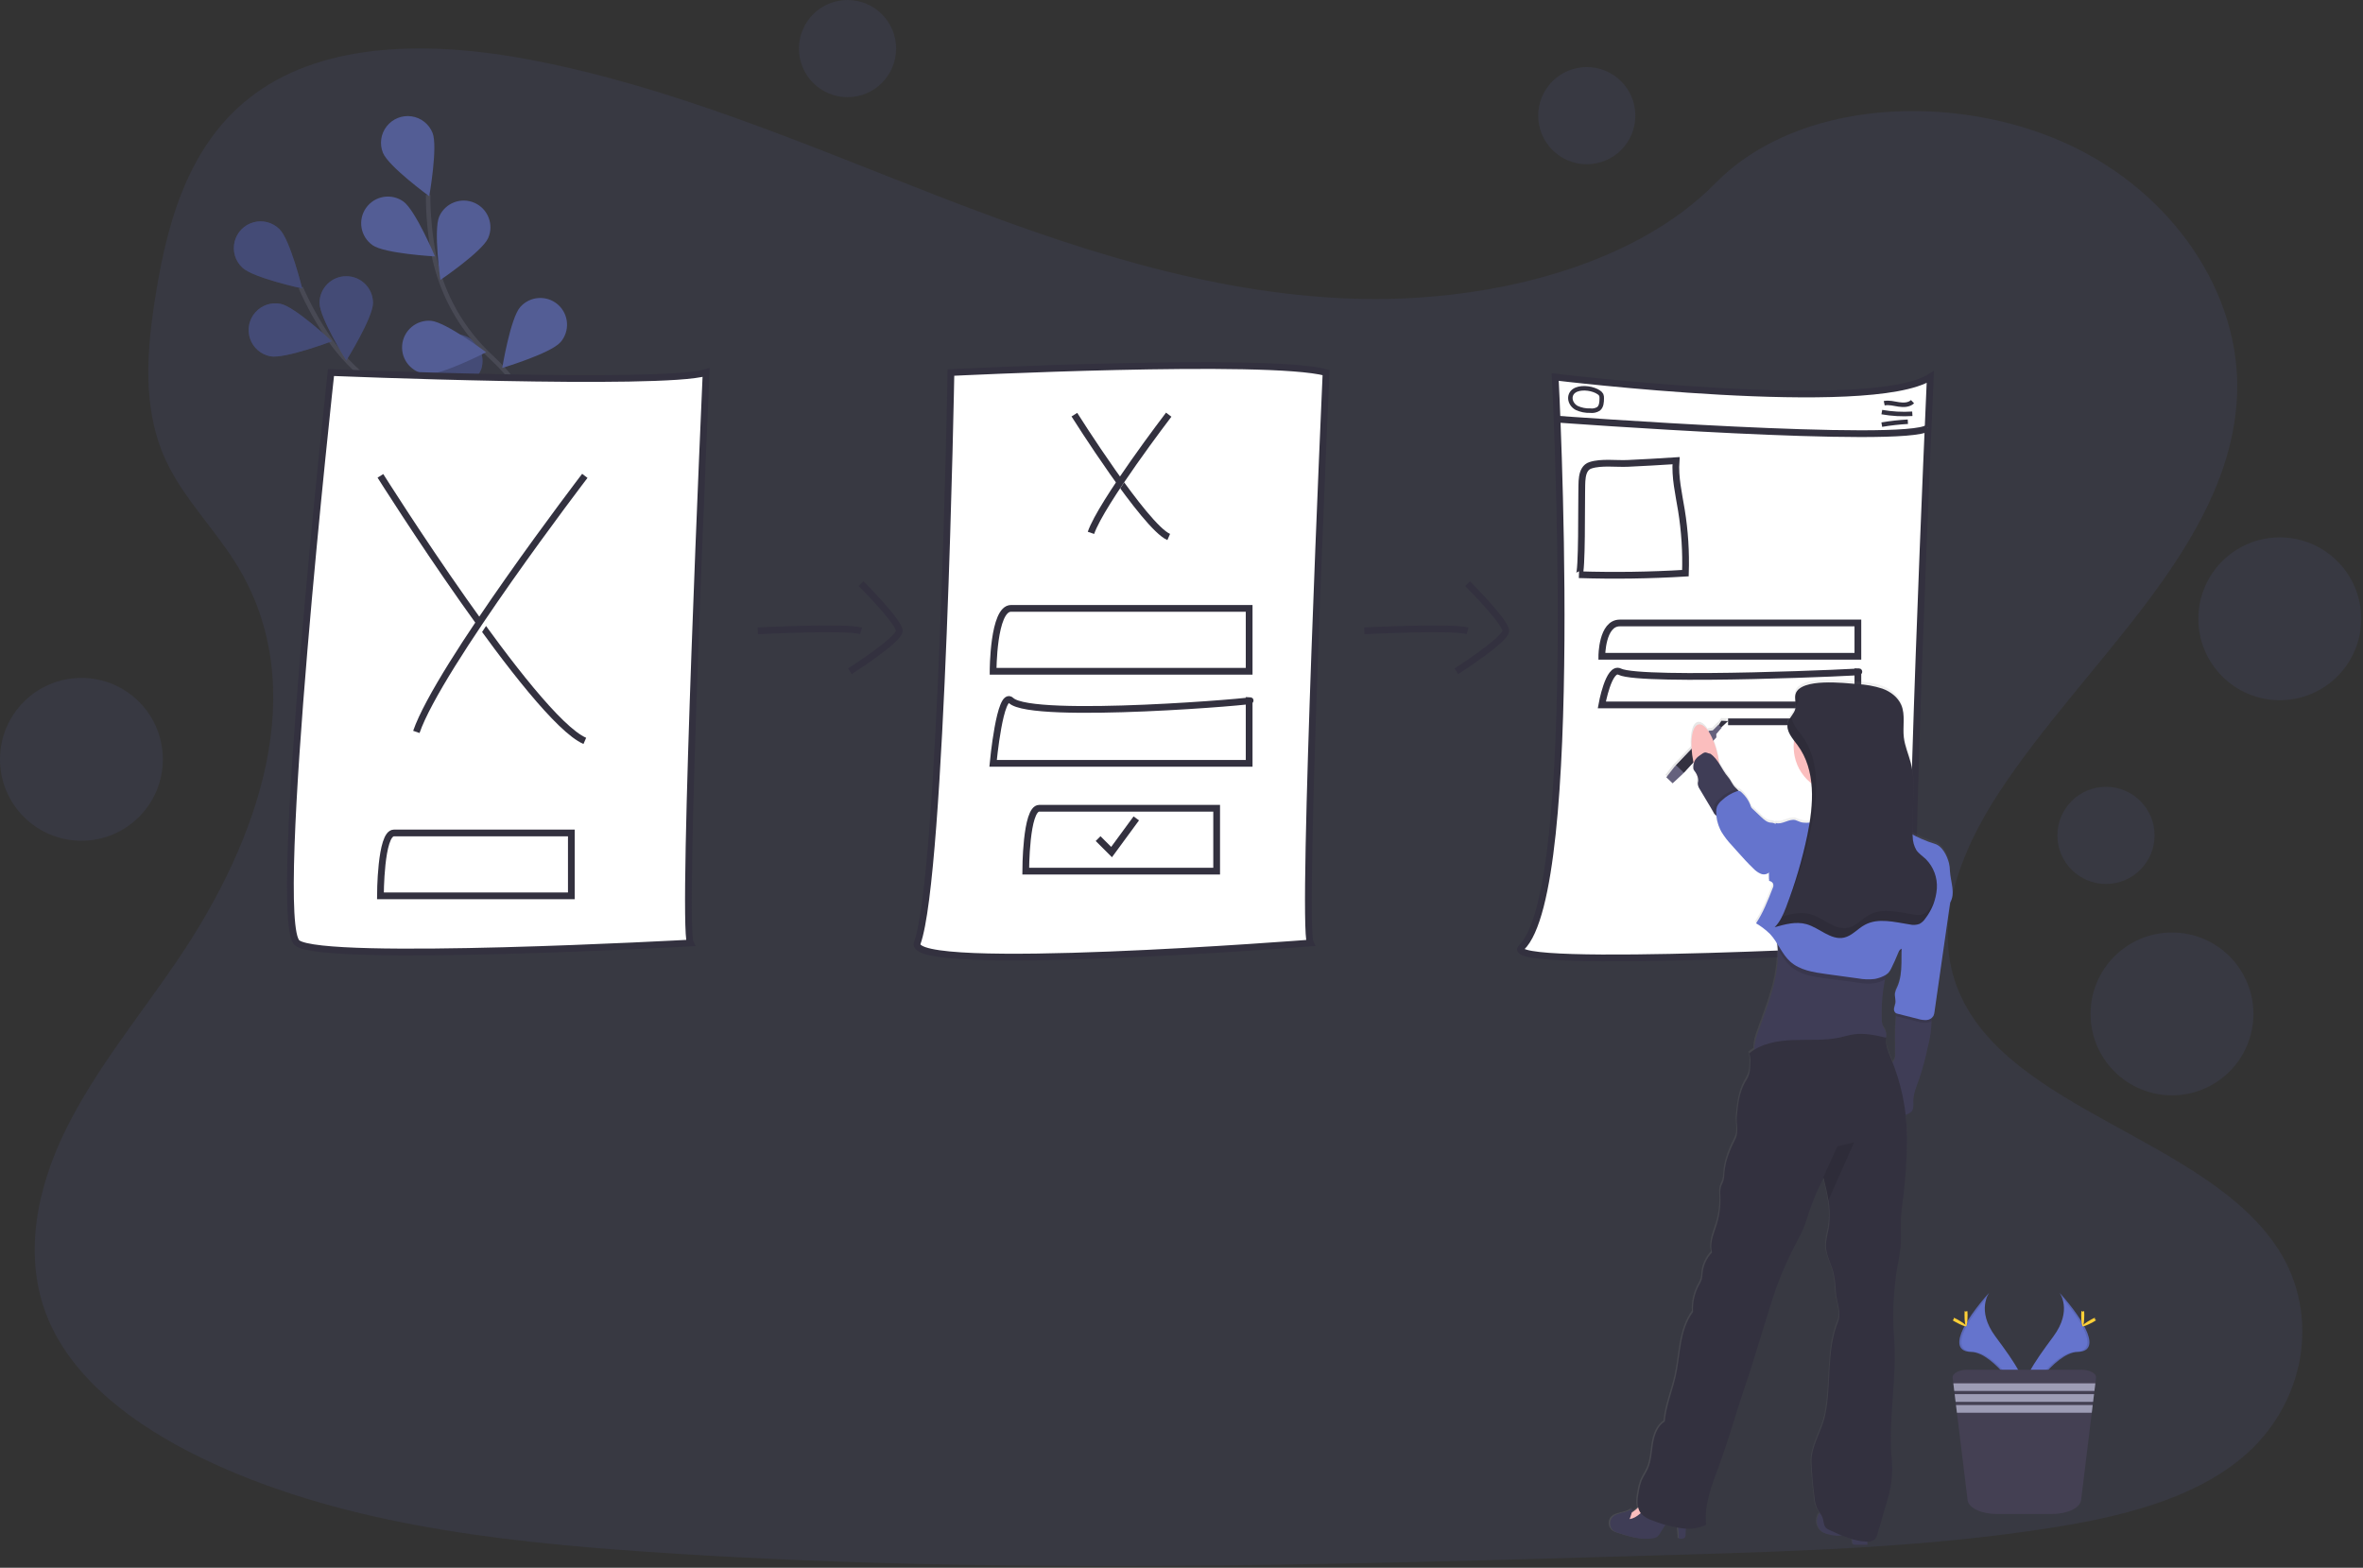 
<svg width="100%" viewBox="0 0 1052 698" version="1.1" xmlns="http://www.w3.org/2000/svg" xmlns:xlink="http://www.w3.org/1999/xlink">
    <rect x="0" y="0" width="1052" height="698" fill="#333333" stroke="none"/>
    <defs>
        <linearGradient x1="0.109%" y1="50.012%" x2="100%" y2="50.012%" id="linearGradient-1">
            <stop stop-color="#808080" stop-opacity="0.25" offset="0%"></stop>
            <stop stop-color="#808080" stop-opacity="0.12" offset="54%"></stop>
            <stop stop-color="#808080" stop-opacity="0.1" offset="100%"></stop>
        </linearGradient>
    </defs>
    <g id="Page-1" stroke="none" stroke-width="1" fill="none" fill-rule="evenodd">
        <g id="undraw_user_flow_vr6w" transform="translate(-75, -102)">
            <path d="M677.01,234.97 C612.29,232.72 550.65,211.83 491.79,188.97 C432.93,166.11 374.6,140.78 311.45,128.67 C270.82,120.88 224.36,119.78 191.62,141.56 C160.12,162.56 149.94,198.71 144.46,232.29 C140.35,257.55 137.93,284.13 149.21,307.78 C157.04,324.2 170.95,338 180.57,353.73 C214.03,408.45 190.38,475.93 154.11,529.36 C137.11,554.43 117.37,578.36 104.24,605.02 C91.11,631.68 85.04,662.27 96.52,689.49 C107.91,716.49 135.04,736.73 164.43,750.98 C224.11,779.93 294.43,788.21 363.04,792.9 C514.86,803.29 667.5,798.79 819.72,794.29 C876.06,792.62 932.65,790.93 988.07,782.22 C1018.84,777.38 1050.62,769.71 1072.96,751.17 C1101.32,727.64 1108.35,687.79 1089.35,658.29 C1057.47,608.8 969.35,596.51 947.04,543.39 C934.77,514.16 947.37,481.6 965.19,454.48 C1003.43,396.32 1067.52,345.29 1070.9,278.81 C1073.22,233.14 1042.41,187.42 994.77,165.81 C944.83,143.17 875.59,146.01 838.77,183.5 C800.81,222.1 734.15,236.95 677.01,234.97 Z" id="Path" fill="#6574cd" fill-rule="nonzero" opacity="0.1"></path>
            <g id="abffebd3-2ac6-4c6b-a0d4-e62621854ed7" opacity="0.6" transform="translate(179, 153)">
                <path d="M154.34,194.71 C154.34,194.71 126.85,146.02 85.46,131.99 C68.08,126.203 53.042,114.941 42.6,99.89 C37.692,92.703 33.455,85.081 29.94,77.12" id="Path" stroke="#535461" stroke-width="2"></path>
                <path d="M3.86,68.12 C8.57,72.7 30.54,77.43 30.54,77.43 C30.54,77.43 25.15,55.62 20.43,51.04 C17.394,47.998 12.955,46.829 8.815,47.982 C4.675,49.135 1.478,52.43 0.451,56.603 C-0.575,60.776 0.727,65.178 3.86,68.12 L3.86,68.12 Z" id="Path" fill="#6574cd" fill-rule="nonzero"></path>
                <path d="M16.28,107.62 C22.73,108.9 43.74,100.93 43.74,100.93 C43.74,100.93 27.36,85.55 20.91,84.27 C16.739,83.443 12.443,84.904 9.642,88.103 C6.84,91.301 5.957,95.752 7.327,99.778 C8.696,103.803 12.109,106.793 16.28,107.62 L16.28,107.62 Z" id="Path" fill="#6574cd" fill-rule="nonzero"></path>
                <path d="M61.53,150.31 C67.74,148.16 81.86,130.68 81.86,130.68 C81.86,130.68 59.95,125.68 53.74,127.82 C47.53,129.971 44.239,136.75 46.39,142.96 C48.541,149.17 55.32,152.461 61.53,150.31 Z" id="Path" fill="#6574cd" fill-rule="nonzero"></path>
                <path d="M103.04,174.93 C109.53,173.86 126.4,159.01 126.4,159.01 C126.4,159.01 105.66,150.37 99.17,151.44 C92.683,152.509 88.291,158.633 89.36,165.12 C90.429,171.607 96.553,175.999 103.04,174.93 Z" id="Path" fill="#6574cd" fill-rule="nonzero"></path>
                <path d="M62.06,83.86 C62.06,90.44 50.17,109.5 50.17,109.5 C50.17,109.5 38.26,90.5 38.26,83.87 C38.26,77.298 43.588,71.97 50.16,71.97 C56.732,71.97 62.06,77.298 62.06,83.87 L62.06,83.86 Z" id="Path" fill="#6574cd" fill-rule="nonzero"></path>
                <path d="M110.25,113.26 C108.25,119.54 91.25,134.17 91.25,134.17 C91.25,134.17 85.59,112.42 87.55,106.17 C89.513,99.896 96.191,96.402 102.465,98.365 C108.739,100.328 112.233,107.006 110.27,113.28 L110.25,113.26 Z" id="Path" fill="#6574cd" fill-rule="nonzero"></path>
                <path d="M153.16,148.26 C152.29,154.78 137.95,172.09 137.95,172.09 C137.95,172.09 128.69,151.61 129.57,145.09 C130.445,138.576 136.436,134.005 142.95,134.88 C149.464,135.755 154.035,141.746 153.16,148.26 Z" id="Path" fill="#6574cd" fill-rule="nonzero"></path>
                <path d="M3.86,68.12 C8.57,72.7 30.54,77.43 30.54,77.43 C30.54,77.43 25.15,55.62 20.43,51.04 C17.394,47.998 12.955,46.829 8.815,47.982 C4.675,49.135 1.478,52.43 0.451,56.603 C-0.575,60.776 0.727,65.178 3.86,68.12 L3.86,68.12 Z" id="Path" fill="#000000" fill-rule="nonzero" opacity="0.25"></path>
                <path d="M16.28,107.62 C22.73,108.9 43.74,100.93 43.74,100.93 C43.74,100.93 27.36,85.55 20.91,84.27 C16.739,83.443 12.443,84.904 9.642,88.103 C6.84,91.301 5.957,95.752 7.327,99.778 C8.696,103.803 12.109,106.793 16.28,107.62 L16.28,107.62 Z" id="Path" fill="#000000" fill-rule="nonzero" opacity="0.25"></path>
                <path d="M61.53,150.31 C67.74,148.16 81.86,130.68 81.86,130.68 C81.86,130.68 59.95,125.68 53.74,127.82 C47.53,129.971 44.239,136.75 46.39,142.96 C48.541,149.17 55.32,152.461 61.53,150.31 Z" id="Path" fill="#000000" fill-rule="nonzero" opacity="0.25"></path>
                <path d="M103.04,174.93 C109.53,173.86 126.4,159.01 126.4,159.01 C126.4,159.01 105.66,150.37 99.17,151.44 C92.683,152.509 88.291,158.633 89.36,165.12 C90.429,171.607 96.553,175.999 103.04,174.93 Z" id="Path" fill="#000000" fill-rule="nonzero" opacity="0.25"></path>
                <path d="M62.06,83.86 C62.06,90.44 50.17,109.5 50.17,109.5 C50.17,109.5 38.26,90.5 38.26,83.87 C38.26,77.298 43.588,71.97 50.16,71.97 C56.732,71.97 62.06,77.298 62.06,83.87 L62.06,83.86 Z" id="Path" fill="#000000" fill-rule="nonzero" opacity="0.25"></path>
                <path d="M110.25,113.26 C108.25,119.54 91.25,134.17 91.25,134.17 C91.25,134.17 85.59,112.42 87.55,106.17 C89.513,99.896 96.191,96.402 102.465,98.365 C108.739,100.328 112.233,107.006 110.27,113.28 L110.25,113.26 Z" id="Path" fill="#000000" fill-rule="nonzero" opacity="0.25"></path>
                <path d="M153.16,148.26 C152.29,154.78 137.95,172.09 137.95,172.09 C137.95,172.09 128.69,151.61 129.57,145.09 C130.445,138.576 136.436,134.005 142.95,134.88 C149.464,135.755 154.035,141.746 153.16,148.26 Z" id="Path" fill="#000000" fill-rule="nonzero" opacity="0.25"></path>
                <path d="M152.76,193.75 C152.76,193.75 147.36,138.09 115.2,108.49 C101.637,96.158 92.437,79.762 88.98,61.76 C87.394,53.201 86.598,44.515 86.6,35.81" id="Path" stroke="#535461" stroke-width="2"></path>
                <path d="M66.48,17.03 C68.94,23.13 87.1,36.36 87.1,36.36 C87.1,36.36 91.02,14.23 88.56,8.13 C86.97,4.186 83.397,1.389 79.186,0.794 C74.975,0.199 70.767,1.895 68.146,5.244 C65.525,8.593 64.89,13.086 66.48,17.03 L66.48,17.03 Z" id="Path" fill="#6574cd" fill-rule="nonzero"></path>
                <path d="M61.85,58.16 C67.22,61.94 89.66,63.16 89.66,63.16 C89.66,63.16 80.92,42.46 75.54,38.68 C70.164,34.9 62.74,36.194 58.96,41.57 C55.18,46.946 56.474,54.37 61.85,58.15 L61.85,58.16 Z" id="Path" fill="#6574cd" fill-rule="nonzero"></path>
                <path d="M85.9,115.55 C92.45,116.1 112.45,105.83 112.45,105.83 C112.45,105.83 94.45,92.38 87.9,91.83 C81.35,91.278 75.592,96.14 75.04,102.69 C74.488,109.24 79.35,114.998 85.9,115.55 L85.9,115.55 Z" id="Path" fill="#6574cd" fill-rule="nonzero"></path>
                <path d="M113.88,154.87 C120.25,156.52 141.69,149.78 141.69,149.78 C141.69,149.78 126.22,133.48 119.86,131.78 C115.669,130.458 111.09,131.553 107.951,134.629 C104.812,137.704 103.624,142.26 104.86,146.477 C106.097,150.694 109.557,153.886 113.86,154.78 L113.88,154.87 Z" id="Path" fill="#6574cd" fill-rule="nonzero"></path>
                <path d="M113.32,55.01 C110.66,61.01 92.06,73.63 92.06,73.63 C92.06,73.63 88.89,51.39 91.55,45.38 C94.209,39.368 101.238,36.651 107.25,39.31 C113.262,41.969 115.979,48.998 113.32,55.01 L113.32,55.01 Z" id="Path" fill="#6574cd" fill-rule="nonzero"></path>
                <path d="M145.46,101.42 C141.12,106.35 119.6,112.82 119.6,112.82 C119.6,112.82 123.23,90.65 127.6,85.71 C131.938,80.77 139.46,80.282 144.4,84.62 C149.34,88.958 149.828,96.48 145.49,101.42 L145.46,101.42 Z" id="Path" fill="#6574cd" fill-rule="nonzero"></path>
                <path d="M170.5,150.8 C167.06,156.4 146.95,166.42 146.95,166.42 C146.95,166.42 146.78,143.95 150.22,138.34 C153.661,132.74 160.99,130.989 166.59,134.43 C172.19,137.871 173.941,145.2 170.5,150.8 Z" id="Path" fill="#6574cd" fill-rule="nonzero"></path>
            </g>
            <path d="M222.36,267.86 C222.36,267.86 369.36,273.86 389.36,267.86 C389.36,267.86 378.36,513.86 382.36,521.86 C382.36,521.86 219.36,530.86 207.36,521.86 C195.36,512.86 222.36,267.86 222.36,267.86 Z" id="Path" stroke="#33313F" stroke-width="3" fill="#FFFFFF" fill-rule="nonzero"></path>
            <path d="M244.36,313.86 C244.36,313.86 312.36,421.86 335.36,431.86" id="Path" stroke="#33313F" stroke-width="3" fill="#FFFFFF" fill-rule="nonzero"></path>
            <path d="M335.36,313.86 C335.36,313.86 270.36,398.86 260.36,427.86" id="Path" stroke="#33313F" stroke-width="3" fill="#FFFFFF" fill-rule="nonzero"></path>
            <g id="Group" transform="translate(0.6, 0.62)"></g>
            <path d="M329.36,472.86 L250.36,472.86 C244.36,472.86 244.36,500.86 244.36,500.86 L329.36,500.86 L329.36,472.86 Z" id="Path" stroke="#33313F" stroke-width="3" fill="#FFFFFF" fill-rule="nonzero"></path>
            <path d="M498.36,267.86 C498.36,267.86 639.36,260.86 665.36,267.86 C665.36,267.86 654.36,513.86 658.36,521.86 C658.36,521.86 478.2,535.95 483.36,521.86 C494.36,491.86 498.36,267.86 498.36,267.86 Z" id="Path" stroke="#33313F" stroke-width="3" fill="#FFFFFF" fill-rule="nonzero"></path>
            <path d="M553.31,286.62 C553.31,286.62 584.69,336.47 595.31,341.08" id="Path" stroke="#33313F" stroke-width="3" fill="#FFFFFF" fill-rule="nonzero"></path>
            <path d="M595.31,286.62 C595.31,286.62 565.31,325.85 560.69,339.24" id="Path" stroke="#33313F" stroke-width="3" fill="#FFFFFF" fill-rule="nonzero"></path>
            <path d="M631.12,372.86 L525.12,372.86 C517.12,372.86 517.12,400.86 517.12,400.86 L631.12,400.86 L631.12,372.86 Z" id="Path" stroke="#33313F" stroke-width="3" fill="#FFFFFF" fill-rule="nonzero"></path>
            <path d="M616.65,461.86 L537.65,461.86 C531.65,461.86 531.65,489.86 531.65,489.86 L616.65,489.86 L616.65,461.86 Z" id="Path" stroke="#33313F" stroke-width="3" fill="#FFFFFF" fill-rule="nonzero"></path>
            <path d="M631.12,413.86 C639.17,413.86 534.5,422.86 525.12,413.86 C520.18,409.13 517.12,441.86 517.12,441.86 L631.12,441.86 L631.12,413.86 Z" id="Path" stroke="#33313F" stroke-width="3" fill="#FFFFFF" fill-rule="nonzero"></path>
            <polyline id="Path" stroke="#33313F" stroke-width="3" fill="#FFFFFF" fill-rule="nonzero" points="563.87 475.36 569.87 481.36 580.87 466.36"></polyline>
            <path d="M767.36,269.86 C767.36,269.86 907.36,286.86 934.36,269.86 C934.36,269.86 923.36,515.86 927.36,523.86 C927.36,523.86 741.56,534.27 752.36,523.86 C779.36,497.86 767.36,269.86 767.36,269.86 Z" id="Path" stroke="#33313F" stroke-width="3" fill="#FFFFFF" fill-rule="nonzero"></path>
            <path d="M786.81,313.36 C786.81,313.36 806.98,345.36 813.81,348.36" id="Path" stroke="#33313F" stroke-width="3" fill="#FFFFFF" fill-rule="nonzero"></path>
            <path d="M813.81,313.36 C813.81,313.36 794.53,338.62 791.6,347.18" id="Path" stroke="#33313F" stroke-width="3" fill="#FFFFFF" fill-rule="nonzero"></path>
            <path d="M902.12,379.36 L796.12,379.36 C788.12,379.36 788.12,394.18 788.12,394.18 L902.12,394.18 L902.12,379.36 Z" id="Path" stroke="#33313F" stroke-width="3" fill="#FFFFFF" fill-rule="nonzero"></path>
            <path d="M844.33,423.36 L899.54,423.36 C907.54,423.36 907.54,438.18 907.54,438.18 L907.78,438.18" id="Path" stroke="#33313F" stroke-width="3" fill="#FFFFFF" fill-rule="nonzero"></path>
            <path d="M902.12,401.05 C910.17,401.05 805.5,405.81 796.12,401.05 C791.18,398.55 788.12,415.86 788.12,415.86 L902.12,415.86 L902.12,401.05 Z" id="Path" stroke="#33313F" stroke-width="3" fill="#FFFFFF" fill-rule="nonzero"></path>
            <path d="M768.2,288.62 C768.2,288.62 923.4,300.09 933.38,292.47" id="Path" stroke="#33313F" stroke-width="3" fill="#FFFFFF" fill-rule="nonzero"></path>
            <path d="M913.85,281.53 C915.97,281.08 918.15,281.72 920.3,282.05 C922.45,282.38 924.89,282.34 926.45,280.84" id="Path" stroke="#33313F" stroke-width="2" fill="#FFFFFF" fill-rule="nonzero"></path>
            <path d="M912.78,285.47 C917.261,286.259 921.82,286.511 926.36,286.22" id="Path" stroke="#33313F" stroke-width="2" fill="#FFFFFF" fill-rule="nonzero"></path>
            <path d="M912.76,291.06 C916.602,290.408 920.479,289.974 924.37,289.76" id="Path" stroke="#33313F" stroke-width="2" fill="#FFFFFF" fill-rule="nonzero"></path>
            <path d="M776.93,283.62 C778.807,284.488 780.863,284.903 782.93,284.83 C784.233,285.008 785.557,284.722 786.67,284.02 C787.98,282.96 788.09,281.02 788.09,279.33 C788.128,278.817 788.053,278.301 787.87,277.82 C787.618,277.359 787.249,276.973 786.8,276.7 C784.33,274.98 779.74,274.28 776.85,275.45 C772.89,277.05 773.53,281.77 776.93,283.62 Z" id="Path" stroke="#33313F" stroke-width="2" fill="#FFFFFF" fill-rule="nonzero"></path>
            <path d="M821.18,307.1 C820.6,314.5 822.37,321.85 823.56,329.18 C825.061,338.433 825.658,347.811 825.34,357.18 C809.56,358.14 793.76,358.37 777.94,357.87 C779.41,357.92 779.04,324.43 779.18,321.35 C779.36,317.41 778.52,310.63 783.09,309.15 C787.89,307.58 794.65,308.55 799.69,308.31 C806.85,307.977 814.013,307.573 821.18,307.1 Z" id="Path" stroke="#33313F" stroke-width="3" fill="#FFFFFF" fill-rule="nonzero"></path>
            <path d="M412.36,382.86 C412.36,382.86 451.36,380.86 458.36,382.86" id="Path" stroke="#33313F" stroke-width="3"></path>
            <path d="M458.36,361.86 C458.36,361.86 475.36,378.86 475.36,382.86 C475.36,386.86 453.36,400.86 453.36,400.86" id="Path" stroke="#33313F" stroke-width="3"></path>
            <path d="M682.36,382.86 C682.36,382.86 721.36,380.86 728.36,382.86" id="Path" stroke="#33313F" stroke-width="3"></path>
            <path d="M728.36,361.86 C728.36,361.86 745.36,378.86 745.36,382.86 C745.36,386.86 723.36,400.86 723.36,400.86" id="Path" stroke="#33313F" stroke-width="3"></path>
            <circle id="Oval" fill="#6574cd" fill-rule="nonzero" opacity="0.1" cx="452.32" cy="123.63" r="21.63"></circle>
            <circle id="Oval" fill="#6574cd" fill-rule="nonzero" opacity="0.1" cx="781.43" cy="153.49" r="21.63"></circle>
            <circle id="Oval" fill="#6574cd" fill-rule="nonzero" opacity="0.1" cx="1012.58" cy="473.93" r="21.63"></circle>
            <circle id="Oval" fill="#6574cd" fill-rule="nonzero" opacity="0.1" cx="1089.95" cy="377.5" r="36.25"></circle>
            <circle id="Oval" fill="#6574cd" fill-rule="nonzero" opacity="0.1" cx="1041.96" cy="553.42" r="36.25"></circle>
            <circle id="Oval" fill="#6574cd" fill-rule="nonzero" opacity="0.1" cx="111.25" cy="440.07" r="36.25"></circle>
            <path d="M943.09,488.76 C943.06,487.551 942.91,486.349 942.64,485.17 C941.73,481.8 939.71,477.71 936.36,476.69 C932.915,475.632 929.588,474.225 926.43,472.49 C925.82,461.77 928.29,450.8 925.6,440.41 C924.6,436.61 922.96,432.97 922.51,429.07 C921.96,424.24 923.29,419.07 921.36,414.61 C919.84,411.1 916.5,408.61 912.9,407.31 C909.3,406.01 905.44,405.67 901.63,405.31 C896.83,404.91 881.29,403.07 875.88,407.37 L875.88,407.37 C875.504,407.658 875.168,407.994 874.88,408.37 L874.88,408.37 C874.755,408.533 874.645,408.707 874.55,408.89 C874.553,408.917 874.553,408.943 874.55,408.97 C874.448,409.181 874.358,409.398 874.28,409.62 L874.28,409.62 C874.202,409.861 874.148,410.109 874.12,410.36 C874.115,410.443 874.115,410.527 874.12,410.61 C874.11,410.787 874.11,410.963 874.12,411.14 L874.12,411.4 C874.12,411.59 874.12,411.77 874.12,411.95 C874.12,412.13 874.12,412.1 874.12,412.17 C874.19,413.06 874.33,413.97 874.33,414.86 C874.34,415.303 874.3,415.746 874.21,416.18 C873.875,417.355 873.311,418.453 872.55,419.41 L872.55,419.41 L872.37,419.67 L872.04,420.15 L871.78,420.56 L871.56,420.92 C871.46,421.09 871.38,421.26 871.29,421.44 L871.14,421.72 C871.019,421.996 870.919,422.28 870.84,422.57 C870.626,423.44 870.626,424.35 870.84,425.22 C871.11,426.343 871.57,427.412 872.2,428.38 C872.45,428.79 872.73,429.19 873.01,429.59 C873.29,429.99 873.47,430.22 873.71,430.53 C873.571,431.46 873.497,432.399 873.49,433.34 C873.49,439.684 876.407,445.676 881.4,449.59 C881.791,453.813 881.747,458.066 881.27,462.28 C881.17,463.17 881.07,464.05 880.95,464.93 C880.83,465.81 880.73,466.4 880.62,467.13 C879.153,467.336 877.658,467.22 876.24,466.79 C875.587,466.498 874.92,466.241 874.24,466.02 C871.32,465.3 868.35,468.2 865.48,467.32 C865.48,467.45 865.39,467.58 865.35,467.72 C864.747,467.35 864.057,467.146 863.35,467.13 C861.65,467.05 860.25,465.81 859.01,464.64 L855.21,461.05 C854.959,460.833 854.737,460.584 854.55,460.31 C854.343,459.922 854.188,459.509 854.09,459.08 C853.282,457.057 852.019,455.247 850.4,453.79 C850.113,453.43 849.732,453.157 849.3,453 C849.138,452.97 848.972,452.97 848.81,453 C848.7,452.86 848.6,452.72 848.48,452.59 C848.21,452.3 847.93,452.02 847.64,451.76 C845.83,450.08 845.64,448.64 844.06,446.76 C842.683,444.968 841.436,443.08 840.33,441.11 C840.19,440.11 840.01,438.99 839.79,437.89 C839.29,435.398 838.561,432.957 837.61,430.6 L838.98,429.1 L838.98,427.61 L841.42,424.76 L841.25,424.61 L844.25,421.79 L841.25,421.68 L839.85,423.62 L839.74,423.52 L837.24,426.02 L835.49,426.22 L835.26,426.46 C833.81,424.3 832.26,423.12 830.88,423.4 C828.55,423.88 827.39,428.4 827.76,434.31 L820.83,441.56 L820.05,442.38 L816.47,446.97 L819.28,449.67 L823.59,445.67 L824.28,444.92 L828.57,440.27 C828.57,440.42 828.64,440.57 828.67,440.72 C828.532,441.432 828.458,442.155 828.45,442.88 C828.45,443.73 829.24,444.34 829.64,445.1 C830.305,446.112 830.654,447.299 830.64,448.51 C830.64,448.93 830.46,449.34 830.45,449.77 C830.499,450.706 830.822,451.607 831.38,452.36 C833.053,455.16 834.72,457.96 836.38,460.76 C836.72,461.35 837.08,461.94 837.38,462.52 C837.383,462.55 837.383,462.58 837.38,462.61 C837.696,463.221 838.156,463.746 838.72,464.14 C838.916,466.247 839.474,468.303 840.37,470.22 C840.55,470.59 840.74,470.96 840.94,471.32 C842.281,473.526 843.861,475.579 845.65,477.44 L848.04,480.11 C850.38,482.74 852.73,485.36 855.28,487.79 C856.196,488.759 857.302,489.529 858.53,490.05 C859.745,490.546 861.133,490.347 862.16,489.53 C862.16,490.77 862.16,492.01 862.16,493.24 C862.875,493.364 863.507,493.776 863.91,494.38 C864.177,495.089 864.115,495.881 863.74,496.54 C861.65,501.93 859.53,507.36 856.34,512.2 C858.586,513.523 860.667,515.107 862.54,516.92 C863.763,518.269 864.848,519.736 865.78,521.3 C865.86,522.03 865.93,522.77 865.98,523.5 C866.72,535.42 862.11,547.25 857.98,558.61 C856.8,561.82 855.49,565.2 855.6,568.54 C854.815,569.029 854.063,569.57 853.35,570.16 C854.17,572.29 853.85,574.16 853.77,576.49 C853.737,577.863 853.452,579.219 852.93,580.49 C852.54,581.38 851.93,582.21 851.5,583.06 C848.91,587.63 848.33,593.06 847.81,598.27 C847.5,601.43 848.73,605.27 847.29,608.09 C844.83,612.94 842.64,618.09 842.24,623.47 C842.226,624.683 842.075,625.891 841.79,627.07 C841.48,628.07 840.92,628.92 840.64,629.9 C840.354,631.213 840.29,632.565 840.45,633.9 C840.638,638.694 839.922,643.481 838.34,648.01 C837.09,651.59 835.72,655.41 836.7,659.08 C834.286,661.609 832.795,664.879 832.47,668.36 C832.441,669.252 832.33,670.139 832.14,671.01 C831.836,671.903 831.437,672.762 830.95,673.57 C828.937,677.237 827.992,681.394 828.22,685.57 C825.22,689.63 823.73,694.66 822.84,699.65 C821.95,704.64 821.55,709.72 820.41,714.65 C818.9,721.18 816.15,727.77 815.6,734.44 C812.36,736.52 810.97,740.53 810.34,744.32 C809.71,748.11 809.62,752.08 808.04,755.59 C807.22,757.41 806.04,759.04 805.26,760.89 C804.706,762.37 804.301,763.9 804.05,765.46 C803.57,767.91 803.15,770.62 803.75,772.96 C802.903,773.862 801.913,774.619 800.82,775.2 C800.97,774.58 801.11,773.95 801.21,773.32 C798.63,775.67 793.96,774.85 791.89,777.66 C790.615,779.546 791.057,782.101 792.89,783.45 C793.539,783.842 794.239,784.141 794.97,784.34 C799.92,785.93 805.11,787.55 810.24,786.7 C810.848,786.63 811.436,786.439 811.97,786.14 C812.643,785.653 813.194,785.016 813.58,784.28 L815.89,780.62 C817.732,781.173 819.605,781.614 821.5,781.94 C821.687,783.533 821.817,785.133 821.89,786.74 C822.89,786.94 824.23,786.99 824.7,786.07 C824.845,785.719 824.907,785.339 824.88,784.96 C824.88,784.24 824.97,783.3 825.04,782.34 L825.24,782.34 C828.292,782.46 831.328,781.843 834.09,780.54 C833.01,771.69 836.54,763.03 839.61,754.65 C842.84,745.83 845.61,736.84 848.39,727.86 C850.39,721.55 852.61,715.42 854.56,709.1 C857.04,701.1 859.517,693.1 861.99,685.1 C863.08,681.58 864.16,678.1 865.41,674.6 C868.019,667.516 871.113,660.619 874.67,653.96 C875.67,652.08 876.67,650.21 877.5,648.24 C878.5,645.85 879.21,643.35 880,640.89 C881.749,635.819 883.851,630.877 886.29,626.1 L886.47,625.73 C887.28,629.04 888.1,632.41 888.63,635.73 C889.366,639.813 889.423,643.989 888.8,648.09 C888.32,650.88 887.41,653.64 887.53,656.46 C887.68,660.38 889.76,663.92 890.79,667.7 C891.452,670.522 891.831,673.403 891.92,676.3 C892.19,680.79 894.64,685.84 892.92,690.01 C887.58,703.22 890.17,718.14 887.11,732.01 C885.55,739.13 880.74,745.83 881.11,753.11 C881.377,758.277 881.83,763.43 882.47,768.57 C882.582,770.139 882.95,771.68 883.56,773.13 C883.969,773.902 884.426,774.647 884.93,775.36 C884.5,775.54 884.12,775.99 883.81,776.94 C882.869,779.507 883.782,782.385 886.03,783.94 C886.931,784.424 887.903,784.761 888.91,784.94 C890.271,785.321 891.677,785.516 893.09,785.52 C893.531,785.498 893.969,785.442 894.4,785.35 C895.948,786.002 897.53,786.57 899.14,787.05 C899.14,787.463 899.18,787.873 899.26,788.28 C899.26,788.717 899.454,789.131 899.79,789.41 C900.037,789.536 900.314,789.588 900.59,789.56 L906.02,789.56 C906.02,789.11 906.02,788.65 906.02,788.2 C907.279,788.333 908.534,787.922 909.47,787.07 C909.957,786.465 910.299,785.757 910.47,785 C911.95,779.973 913.423,774.95 914.89,769.93 C915.564,767.807 916.082,765.638 916.44,763.44 C917.07,759.904 917.268,756.304 917.03,752.72 C915.11,734.29 919.35,715.8 917.97,697.32 C917.134,686.216 917.706,675.051 919.67,664.09 C920.12,661.61 920.67,659.09 920.87,656.62 C921.3,651.96 920.77,647.25 921.09,642.62 C921.21,641 921.43,639.39 921.63,637.78 C923.064,627.788 923.846,617.713 923.97,607.62 C923.948,604.278 923.745,600.94 923.36,597.62 C924.395,597.344 925.336,596.791 926.08,596.02 C926.98,594.85 926.75,593.23 926.74,591.75 C926.74,588.21 928.23,584.86 929.42,581.52 C930.957,576.932 932.222,572.257 933.21,567.52 C934.242,563.685 934.806,559.74 934.89,555.77 C934.89,555.37 934.89,554.97 934.83,554.56 C935.205,554.3 935.517,553.958 935.74,553.56 C936.004,552.975 936.167,552.35 936.22,551.71 C936.59,549.15 936.95,546.6 937.32,544.04 C937.58,542.207 937.843,540.373 938.11,538.54 C939.17,531.153 940.227,523.76 941.28,516.36 C941.56,514.43 941.83,512.51 942.11,510.58 L942.93,504.85 C943.03,504.17 943.12,503.49 943.2,502.8 C945.68,498.85 943.34,493.4 943.09,488.76 Z M916.6,571.84 C915.41,569.05 914.31,566.18 914.6,563.15 L914.5,563.15 C914.755,562.219 914.706,561.231 914.36,560.33 C914.05,559.59 913.52,558.97 913.19,558.25 C912.834,557.356 912.651,556.402 912.65,555.44 C912.403,549.362 912.88,543.276 914.07,537.31 C914.2,536.6 914.34,535.9 914.48,535.19 C914.894,534.949 915.274,534.653 915.61,534.31 C916.135,533.71 916.57,533.036 916.9,532.31 C918.027,530.043 919.067,527.733 920.02,525.38 C920.33,524.61 920.78,523.74 921.55,523.55 C921.39,529.4 921.99,535.37 919.55,540.65 C919.096,541.501 918.759,542.409 918.55,543.35 C918.33,544.83 918.95,546.35 918.73,547.83 C918.62,548.59 918.29,549.31 918.15,550.06 C917.954,550.821 918.179,551.63 918.74,552.18 C918.867,552.278 919.009,552.356 919.16,552.41 C919.1,552.81 919.05,553.22 919.02,553.61 C918.93,554.43 918.9,555.2 918.85,555.68 C918.617,558.123 918.523,560.577 918.57,563.03 C918.57,565.68 918.68,568.34 918.63,571.03 C918.671,571.805 918.541,572.58 918.25,573.3 C918.053,573.672 917.796,574.01 917.49,574.3 C917.21,573.41 916.89,572.62 916.6,571.84 Z" id="Shape" fill="url(#linearGradient-1)" fill-rule="nonzero"></path>
            <polygon id="Path" fill="#33313F" fill-rule="nonzero" points="841.01 426.14 844.37 423.01 841.37 422.9 839.8 425.3"></polygon>
            <polygon id="Path" fill="#65617D" fill-rule="nonzero" points="816.84 448.06 820.4 443.49 821.19 442.67 832.09 431.26 835.8 427.37 837.54 427.17 840.04 424.68 841.51 425.97 839.08 428.81 839.13 430.3 835.33 434.42 824.63 446.03 823.94 446.77 819.64 450.75"></polygon>
            <polygon id="Path" fill="#33313F" fill-rule="nonzero" points="821.19 442.67 832.09 431.26 835.33 434.42 824.63 446.03"></polygon>
            <ellipse id="Oval" fill="#FBBEBE" fill-rule="nonzero" transform="translate(834.418, 440.167) rotate(-11.58) translate(-834.418, -440.167) " cx="834.418" cy="440.167" rx="5.64" ry="15.97"></ellipse>
            <path d="M884.22,777.24 C883.308,779.787 884.213,782.629 886.43,784.18 C887.332,784.661 888.304,784.998 889.31,785.18 C890.664,785.561 892.063,785.756 893.47,785.76 C895.21,785.67 896.87,785 898.59,784.76 C898.791,784.717 899.001,784.749 899.18,784.85 C899.354,785.035 899.438,785.287 899.41,785.54 C899.428,786.527 899.502,787.512 899.63,788.49 C899.579,788.849 899.704,789.211 899.965,789.462 C900.227,789.714 900.593,789.825 900.95,789.76 L906.36,789.76 C906.487,784.997 905.959,780.239 904.79,775.62 C904.717,775.266 904.581,774.927 904.39,774.62 C903.938,774.112 903.335,773.761 902.67,773.62 C901.341,773.069 899.907,772.82 898.47,772.89 C896.73,773.11 895.26,774.25 893.77,775.19 C892.28,776.13 890.25,776.96 888.44,776.47 C886.63,775.98 885.14,774.46 884.22,777.24 Z" id="Path" fill="#3F3D56" fill-rule="nonzero"></path>
            <path d="M804.6,772.85 C803.08,774.479 801.214,775.747 799.14,776.56 L798.21,777.01 C798.08,777.049 797.972,777.139 797.91,777.26 C797.872,777.416 797.905,777.581 798,777.71 C799.577,780.137 802.572,781.227 805.34,780.38 C805.938,780.231 806.493,779.943 806.96,779.54 C807.719,778.63 808.155,777.494 808.2,776.31 C808.492,775.093 808.44,773.819 808.05,772.63 C806.69,769.49 806.18,770.91 804.6,772.85 Z" id="Path" fill="#FBBEBE" fill-rule="nonzero"></path>
            <path d="M825.42,785.17 C825.452,785.549 825.39,785.93 825.24,786.28 C824.78,787.2 823.46,787.14 822.44,786.95 C822.289,783.554 821.882,780.174 821.22,776.84 C819.28,776.75 817.87,778.6 816.84,780.24 L814.16,784.5 C813.771,785.231 813.22,785.864 812.55,786.35 C812.019,786.647 811.434,786.838 810.83,786.91 C805.71,787.75 800.54,786.14 795.6,784.55 C794.873,784.352 794.177,784.056 793.53,783.67 C791.693,782.328 791.251,779.771 792.53,777.89 C794.59,775.09 799.25,775.89 801.82,773.57 C801.555,775.203 801.113,776.803 800.5,778.34 C803.96,777.82 806.27,774.66 809.06,772.55 C809.753,771.947 810.596,771.543 811.5,771.38 C812.175,771.327 812.853,771.402 813.5,771.6 C816.706,772.405 819.706,773.881 822.3,775.93 C823.35,776.76 824.99,777.93 825.45,779.21 C825.94,780.74 825.41,783.54 825.42,785.17 Z" id="Path" fill="#3F3D56" fill-rule="nonzero"></path>
            <circle id="Oval" fill="#FBBEBE" fill-rule="nonzero" cx="894.21" cy="434.56" r="20.66"></circle>
            <path d="M934.91,556.55 C934.827,560.507 934.263,564.439 933.23,568.26 C932.256,572.998 930.997,577.673 929.46,582.26 C928.27,585.59 926.77,588.93 926.78,592.46 C926.78,593.93 927.02,595.55 926.13,596.72 C925.322,597.531 924.31,598.108 923.2,598.39 C922.084,598.687 921.175,599.496 920.75,600.57 C919.806,599.172 919.1,597.628 918.66,596 C916.873,590.507 915.207,584.983 913.66,579.43 C913.371,578.783 913.42,578.034 913.79,577.43 C914.045,577.206 914.345,577.039 914.67,576.94 C915.692,576.518 916.628,575.911 917.43,575.15 C917.81,574.818 918.126,574.418 918.36,573.97 C918.651,573.25 918.781,572.475 918.74,571.7 C918.74,569.06 918.74,566.41 918.68,563.77 C918.635,561.324 918.725,558.876 918.95,556.44 C918.95,555.95 919.04,555.19 919.12,554.37 C919.27,552.79 919.57,550.98 920.43,550.37 C921.69,549.51 925.49,550.66 926.94,550.85 C929.42,551.2 931.89,551.6 934.35,552.07 C934.702,553.538 934.89,555.041 934.91,556.55 Z" id="Path" fill="#3F3D56" fill-rule="nonzero"></path>
            <path d="M851.48,457.7 C850.68,459.3 848.76,460.06 847.28,461.08 L842.21,464.56 C841.526,465.17 840.625,465.48 839.71,465.42 C838.876,465.112 838.202,464.481 837.84,463.67 L837.78,463.58 L836.78,461.83 L831.78,453.45 C831.227,452.694 830.904,451.795 830.85,450.86 C830.85,450.44 831,450.03 831.05,449.61 C831.055,448.403 830.708,447.222 830.05,446.21 C829.65,445.45 828.84,444.84 828.87,444 C828.827,442.893 829.018,441.789 829.43,440.76 C829.954,439.813 830.702,439.009 831.61,438.42 C832.08,438.08 832.61,437.76 833.06,437.42 C833.329,437.242 833.627,437.11 833.94,437.03 C834.76,436.86 835.58,437.54 836.42,437.57 C840.04,439.99 841.42,444.57 844.27,447.88 C845.87,449.75 846.03,451.19 847.84,452.88 C848.134,453.139 848.411,453.416 848.67,453.71 C849.036,454.096 849.343,454.534 849.58,455.01 C849.9,455.86 851.9,456.88 851.48,457.7 Z" id="Path" fill="#3F3D56" fill-rule="nonzero"></path>
            <path d="M886.94,455.28 C888.43,458.43 889.59,461.89 889.16,465.35 C889.074,466.286 888.78,467.192 888.3,468 C886.86,470.21 883.84,470.6 881.2,470.74 C880.084,470.65 878.979,471.01 878.13,471.74 C877.4,472.788 877.478,474.199 878.32,475.16 C879.159,476.069 880.21,476.757 881.38,477.16 C885.54,479 890.02,480.51 894.55,480.08 C896.65,479.88 898.69,479.28 900.78,478.97 C903.045,478.729 905.322,478.613 907.6,478.62 C910.32,478.52 913.03,478.25 915.74,477.98 L922.91,477.27 C923.303,477.278 923.684,477.138 923.98,476.88 C924.52,476.26 923.83,475.35 923.18,474.88 C919.36,472.05 914.51,470.12 912.35,465.88 C911.35,463.88 911.03,461.51 910.29,459.34 C909.55,457.17 908.37,455.24 907.92,453.03 C907.674,451.103 907.564,449.162 907.59,447.22 C907.622,445.257 906.907,443.356 905.59,441.9 C904.17,440.57 902.1,440.23 900.15,440.14 C895.37,439.94 890.29,441.08 886.89,444.45 C885.98,445.36 885.21,446.4 884.26,447.27 C883.31,448.14 882.05,448.33 882.67,449.41 C883.29,450.49 884.5,451.15 885.16,452.11 C885.838,453.117 886.434,454.177 886.94,455.28 L886.94,455.28 Z" id="Path" fill="#FBBEBE" fill-rule="nonzero"></path>
            <path d="M927.68,484.32 C926.425,492.017 924.388,499.566 921.6,506.85 C920.184,510.139 918.981,513.516 918,516.96 C917.22,520.06 917.38,523.38 916.66,526.49 C915.78,530.35 914.9,534.24 914.19,538.14 C913,544.089 912.523,550.158 912.77,556.22 C912.772,557.179 912.955,558.129 913.31,559.02 C913.64,559.74 914.18,560.36 914.48,561.09 C914.961,562.401 914.863,563.855 914.21,565.09 C913.696,566.237 913,567.294 912.15,568.22 C902.82,571 892.86,570.08 883.15,570.67 C874.15,571.22 865.15,573.06 856.33,571.52 C855.33,567.52 856.99,563.34 858.43,559.44 C862.57,548.11 867.17,536.31 866.43,524.44 C866.349,523.059 866.189,521.683 865.95,520.32 C864.51,511.91 866.08,503.2 868.61,495.04 C870.19,489.97 870.12,484.55 869.75,479.26 C869.572,477.546 869.548,475.819 869.68,474.1 C869.832,472.343 870.484,470.667 871.56,469.27 L871.71,469.06 C871.82,468.89 872.15,468.99 872.45,469.06 L872.45,469.06 C872.61,469.127 872.79,469.127 872.95,469.06 C872.979,469.027 873.017,469.002 873.06,468.99 C873.149,468.936 873.261,468.936 873.35,468.99 C873.58,469.14 873.7,469.61 874.2,469.7 C874.939,469.815 875.683,469.888 876.43,469.92 C877.328,469.946 878.22,470.074 879.09,470.3 L879.21,470.3 C880.511,470.515 881.844,470.402 883.09,469.97 C883.918,469.762 884.718,469.453 885.47,469.05 C886.084,468.803 886.711,468.592 887.35,468.42 C888.27,467.86 888.07,465.28 888.26,464.23 C888.362,463.167 888.611,462.124 889,461.13 C889.922,459.638 891.527,458.705 893.28,458.64 C895.006,458.589 896.731,458.743 898.42,459.1 C902.14,459.63 905.96,459.53 909.63,460.39 C911.47,460.82 913.47,461.48 915.17,460.64 C915.62,460.74 915.69,461.15 915.69,461.64 C915.656,462.107 915.562,462.567 915.41,463.01 C914.78,465.77 916.95,468.3 918.94,470.31 C919.803,471.254 920.817,472.048 921.94,472.66 C922.94,473.12 923.94,473.31 924.94,473.81 C925.754,474.236 926.443,474.867 926.94,475.64 C927.522,476.518 927.911,477.51 928.08,478.55 C928.271,480.482 928.136,482.433 927.68,484.32 L927.68,484.32 Z" id="Path" fill="#3F3D56" fill-rule="nonzero"></path>
            <path d="M927.68,484.32 C926.425,492.017 924.388,499.566 921.6,506.85 C920.184,510.139 918.981,513.516 918,516.96 C917.22,520.06 917.38,523.38 916.66,526.49 C915.78,530.35 914.9,534.24 914.19,538.14 C913.98,538.26 913.77,538.36 913.55,538.46 C912.306,539.056 910.987,539.483 909.63,539.73 C907.189,540.02 904.717,539.939 902.3,539.49 L888,537.62 C882.3,536.86 876.23,535.93 872,532.07 C869.66,529.95 868.11,527.15 866.43,524.44 C866.349,523.059 866.189,521.683 865.95,520.32 C864.51,511.91 866.08,503.2 868.61,495.04 C870.19,489.97 870.12,484.55 869.75,479.26 C869.572,477.546 869.548,475.819 869.68,474.1 C869.832,472.343 870.484,470.667 871.56,469.27 C871.852,469.182 872.149,469.112 872.45,469.06 L872.45,469.06 C872.651,469.022 872.855,468.998 873.06,468.99 L873.35,468.99 C873.687,468.991 874.022,469.032 874.35,469.11 C875.02,469.28 875.64,469.64 876.3,469.88 L876.42,469.88 C877.279,470.157 878.178,470.285 879.08,470.26 C880.4,470.26 881.76,470.04 883.08,469.96 C884.709,469.701 886.379,469.997 887.82,470.8 C888.752,471.548 889.634,472.357 890.46,473.22 C891.469,473.999 892.597,474.61 893.8,475.03 C902.405,478.317 911.954,478.113 920.41,474.46 C921.226,474.006 922.147,473.775 923.08,473.79 C923.772,473.924 924.429,474.2 925.01,474.6 C925.6,474.95 926.2,475.29 926.8,475.6 C927.382,476.478 927.771,477.47 927.94,478.51 C928.181,480.447 928.093,482.412 927.68,484.32 L927.68,484.32 Z" id="Path" fill="#000000" fill-rule="nonzero" opacity="0.1"></path>
            <path d="M936.38,477.7 C932.399,476.49 928.575,474.812 924.99,472.7 C924.411,472.295 923.754,472.016 923.06,471.88 C922.125,471.864 921.203,472.099 920.39,472.56 C911.931,476.204 902.385,476.405 893.78,473.12 C892.575,472.704 891.447,472.092 890.44,471.31 C889.615,470.449 888.736,469.641 887.81,468.89 C884.52,466.76 879.97,469.27 876.28,467.89 C875.644,467.6 874.993,467.343 874.33,467.12 C871.42,466.4 868.46,469.29 865.59,468.42 C864.522,471.31 863.738,474.298 863.25,477.34 C862.843,480.832 862.626,484.344 862.6,487.86 C862.54,489.96 862.49,492.07 862.6,494.18 C863.315,494.304 863.947,494.716 864.35,495.32 C864.612,496.023 864.55,496.807 864.18,497.46 C862.09,502.84 859.98,508.26 856.8,513.08 C859.04,514.403 861.114,515.987 862.98,517.8 C866.49,521.5 868.2,526.68 871.98,530.1 C876.24,533.96 882.32,534.89 887.98,535.66 L902.26,537.62 C904.677,538.069 907.149,538.15 909.59,537.86 C910.947,537.613 912.266,537.186 913.51,536.59 C914.321,536.251 915.06,535.763 915.69,535.15 C916.215,534.549 916.649,533.876 916.98,533.15 C918.1,530.89 919.14,528.58 920.08,526.24 C920.42,525.41 920.92,524.43 921.82,524.37 C927.11,519.59 932.12,514.69 937.41,509.91 C939.54,508.145 941.451,506.131 943.1,503.91 C945.74,500.02 943.34,494.5 943.1,489.81 C943.079,488.605 942.931,487.405 942.66,486.23 C941.73,482.8 939.71,478.72 936.38,477.7 Z" id="Path" fill="#6574cd" fill-rule="nonzero"></path>
            <path d="M851.48,457.7 C850.68,459.3 848.76,460.06 847.28,461.08 L842.21,464.56 C841.526,465.17 840.625,465.48 839.71,465.42 C838.876,465.112 838.202,464.481 837.84,463.67 C837.84,463.43 837.84,463.19 837.84,462.95 C837.8,462.14 837.909,461.331 838.16,460.56 C838.66,459.431 839.429,458.442 840.4,457.68 C842.279,455.893 844.519,454.529 846.97,453.68 C847.354,453.527 847.773,453.486 848.18,453.56 C848.332,453.601 848.477,453.665 848.61,453.75 C848.976,454.136 849.283,454.574 849.52,455.05 C849.9,455.86 851.9,456.88 851.48,457.7 Z" id="Path" fill="#000000" fill-rule="nonzero" opacity="0.1"></path>
            <path d="M863.42,468.27 C861.72,468.19 860.33,466.95 859.1,465.78 L855.3,462.2 C855.047,461.985 854.825,461.736 854.64,461.46 C854.44,461.074 854.289,460.664 854.19,460.24 C853.379,458.224 852.121,456.418 850.51,454.96 C850.22,454.604 849.84,454.331 849.41,454.17 C849.002,454.098 848.583,454.143 848.2,454.3 C845.749,455.149 843.509,456.513 841.63,458.3 C840.654,459.058 839.884,460.048 839.39,461.18 C839.139,461.951 839.03,462.76 839.07,463.57 C839.091,466.226 839.688,468.847 840.82,471.25 C841,471.62 841.18,471.99 841.38,472.35 C842.724,474.546 844.299,476.591 846.08,478.45 L848.46,481.12 C850.8,483.73 853.14,486.35 855.69,488.77 C856.597,489.741 857.697,490.511 858.92,491.03 C860.176,491.542 861.613,491.306 862.64,490.42 C863.123,489.868 863.484,489.221 863.7,488.52 C865.25,484.52 866.7,480.37 866.79,476.06 C866.82,474.334 866.75,472.608 866.58,470.89 C866.41,469.06 865.13,468.35 863.42,468.27 Z" id="Path" fill="#6574cd" fill-rule="nonzero"></path>
            <path d="M924.02,608.27 C923.965,618.329 923.254,628.374 921.89,638.34 C921.69,639.94 921.47,641.55 921.36,643.17 C921.03,647.83 921.56,652.53 921.13,657.17 C920.89,659.67 920.38,662.17 919.93,664.62 C917.974,675.551 917.406,686.686 918.24,697.76 C919.61,716.19 915.39,734.63 917.3,753.01 C917.537,756.584 917.342,760.173 916.72,763.7 C916.359,765.891 915.841,768.053 915.17,770.17 C913.697,775.183 912.23,780.183 910.77,785.17 C910.594,785.925 910.252,786.632 909.77,787.24 C908.742,788.14 907.373,788.548 906.02,788.36 C900.25,788.17 894.83,785.69 889.59,783.25 C888.984,783.019 888.425,782.68 887.94,782.25 C886.85,781.12 886.94,779.33 886.46,777.85 C885.98,776.37 884.67,774.96 883.93,773.42 C883.331,771.973 882.963,770.441 882.84,768.88 C882.173,763.753 881.72,758.613 881.48,753.46 C881.11,746.2 885.9,739.52 887.48,732.46 C890.53,718.58 887.95,703.7 893.28,690.52 C894.95,686.37 892.52,681.33 892.28,676.85 C892.199,673.959 891.824,671.085 891.16,668.27 C890.16,664.5 888.06,660.97 887.91,657.07 C887.79,654.25 888.7,651.5 889.18,648.71 C889.794,644.621 889.736,640.46 889.01,636.39 C888.48,633.03 887.66,629.67 886.85,626.39 L886.67,626.76 C884.234,631.522 882.138,636.451 880.4,641.51 C879.61,643.96 878.9,646.45 877.9,648.84 C877.08,650.84 876.08,652.66 875.09,654.54 C871.538,661.178 868.45,668.055 865.85,675.12 C864.61,678.58 863.53,682.12 862.44,685.59 C859.98,693.59 857.513,701.59 855.04,709.59 C853.09,715.9 850.84,722 848.89,728.3 C846.12,737.3 843.35,746.22 840.13,755.01 C837.07,763.37 833.55,772.01 834.62,780.84 C831.866,782.134 828.841,782.748 825.8,782.63 C820.646,782.17 815.59,780.939 810.8,778.98 C808.834,778.43 807.049,777.367 805.63,775.9 C803.4,773.19 803.96,769.22 804.63,765.78 C804.88,764.223 805.285,762.696 805.84,761.22 C806.59,759.37 807.79,757.74 808.61,755.93 C810.19,752.43 810.29,748.48 810.91,744.69 C811.53,740.9 812.91,736.91 816.15,734.84 C816.69,728.19 819.44,721.61 820.95,715.11 C822.09,710.18 822.47,705.11 823.36,700.11 C824.25,695.11 825.72,690.11 828.74,686.11 C828.5,681.935 829.439,677.777 831.45,674.11 C831.939,673.306 832.338,672.451 832.64,671.56 C832.831,670.692 832.941,669.808 832.97,668.92 C833.295,665.448 834.778,662.187 837.18,659.66 C836.18,656 837.58,652.2 838.82,648.66 C840.403,644.145 841.115,639.371 840.92,634.59 C840.768,633.255 840.836,631.904 841.12,630.59 C841.4,629.59 841.95,628.74 842.26,627.77 C842.556,626.596 842.707,625.391 842.71,624.18 C843.11,618.78 845.29,613.68 847.71,608.85 C849.14,606.03 847.92,602.2 848.23,599.05 C848.75,593.83 849.32,588.44 851.9,583.88 C852.425,583.051 852.903,582.193 853.33,581.31 C853.856,580.041 854.137,578.684 854.16,577.31 C854.25,575.03 854.57,573.12 853.75,571 C859.1,566.54 866.41,565.3 873.36,565.05 C880.31,564.8 887.36,565.38 894.17,563.89 C896.17,563.45 898.17,562.82 900.28,562.52 C905.08,561.82 909.93,562.92 914.66,564 C914.33,567 915.43,569.88 916.61,572.67 C921.397,583.934 923.915,596.032 924.02,608.27 L924.02,608.27 Z" id="Path" fill="#33313F" fill-rule="nonzero"></path>
            <path d="M900.47,610.53 L888.99,636.37 C888.46,633.01 887.64,629.65 886.83,626.37 L886.65,626.74 L886.7,626.2 L892.96,612.42 L900.47,610.53 Z" id="Path" fill="#000000" fill-rule="nonzero" opacity="0.1"></path>
            <path d="M934.91,556.55 C934.242,557.036 933.453,557.33 932.63,557.4 C931.36,557.44 930.093,557.268 928.88,556.89 L919.93,554.62 C919.647,554.558 919.372,554.464 919.11,554.34 C919.26,552.76 919.56,550.95 920.42,550.34 C921.68,549.48 925.48,550.63 926.93,550.82 C929.41,551.17 931.88,551.57 934.34,552.04 C934.698,553.517 934.889,555.03 934.91,556.55 Z" id="Path" fill="#000000" fill-rule="nonzero" opacity="0.1"></path>
            <path d="M942.51,497.05 C942.71,497.88 942.98,498.7 943.13,499.54 C943.398,501.597 943.331,503.684 942.93,505.72 L942.11,511.44 L941.29,517.2 L938.12,539.33 L937.33,544.81 L936.24,552.46 C936.182,553.096 936.02,553.717 935.76,554.3 C935.089,555.403 933.91,556.097 932.62,556.15 C931.354,556.189 930.09,556.017 928.88,555.64 L919.93,553.38 C919.539,553.308 919.168,553.155 918.84,552.93 C918.279,552.384 918.053,551.578 918.25,550.82 C918.38,550.06 918.71,549.35 918.83,548.59 C919.05,547.11 918.42,545.59 918.65,544.12 C918.857,543.178 919.193,542.269 919.65,541.42 C922.65,534.79 920.91,527.06 921.93,519.86 C922.814,514.199 925.173,508.87 928.77,504.41 C931.001,501.601 933.57,499.078 936.42,496.9 C937.55,496.03 939.33,494.23 940.73,493.9 C942.6,493.52 942.22,495.79 942.51,497.05 Z" id="Path" fill="#6574cd" fill-rule="nonzero"></path>
            <path d="M874.41,410.91 C873.75,413 874.78,415.31 874.31,417.46 C873.79,419.82 871.58,421.46 870.95,423.83 C869.95,427.44 873.01,430.73 875.24,433.73 C883.54,444.86 882.45,460.28 879.61,473.88 C877.33,484.784 874.169,495.486 870.16,505.88 C868.92,509.1 867.53,512.39 865.08,514.81 C869.68,513.49 874.56,512.16 879.18,513.44 C885.02,515.06 890.06,520.73 895.97,519.44 C899.54,518.64 902.03,515.44 905.24,513.74 C911.24,510.51 918.46,512.54 925.16,513.57 C926.601,513.92 928.112,513.843 929.51,513.35 C930.578,512.776 931.485,511.944 932.15,510.93 C935.132,507.098 936.916,502.472 937.28,497.63 C937.608,492.751 935.819,487.967 932.37,484.5 C930.96,483.16 929.26,482.08 928.17,480.5 C927.103,478.658 926.534,476.569 926.52,474.44 C925.72,463.44 928.4,452.22 925.65,441.58 C924.65,437.79 923.01,434.16 922.57,430.27 C922.02,425.45 923.34,420.27 921.42,415.85 C919.9,412.35 916.57,409.85 912.99,408.58 C909.351,407.407 905.57,406.735 901.75,406.58 C896.27,406.1 876.7,403.76 874.41,410.91 Z" id="Path" fill="#33313F" fill-rule="nonzero"></path>
            <g id="Group" opacity="0.1" transform="translate(865, 408)" fill="#000000" fill-rule="nonzero">
                <path d="M14.6,65.88 C12.326,76.738 9.183,87.396 5.2,97.75 C5.89,96.38 6.48,94.94 7.03,93.51 C11.039,83.116 14.199,72.414 16.48,61.51 C19.32,47.92 20.41,32.51 12.11,21.36 C10.11,18.71 7.54,15.83 7.64,12.7 C6.897,13.645 6.322,14.71 5.94,15.85 C4.94,19.46 8,22.75 10.23,25.75 C18.54,36.86 17.45,52.28 14.6,65.88 Z" id="Path"></path>
                <path d="M9.43,8.44 C10.227,7.44 10.824,6.296 11.19,5.07 C11.344,3.584 11.304,2.085 11.07,0.61 C10.299,1.193 9.72,1.994 9.41,2.91 C8.85,4.68 9.5,6.62 9.43,8.44 Z" id="Path"></path>
                <path d="M69.03,98.52 C68.362,99.537 67.451,100.372 66.38,100.95 C64.985,101.444 63.477,101.52 62.04,101.17 C55.34,100.17 48.04,98.1 42.12,101.34 C38.91,103.08 36.41,106.24 32.85,107.03 C26.93,108.35 21.85,102.69 16.05,101.03 C11.92,99.88 7.56,100.83 3.38,102.03 C2.555,103.8 1.44,105.419 0.08,106.82 C4.68,105.5 9.56,104.17 14.18,105.45 C20.02,107.07 25.06,112.74 30.97,111.45 C34.53,110.65 37.03,107.45 40.24,105.75 C46.24,102.52 53.46,104.55 60.16,105.58 C61.601,105.93 63.112,105.853 64.51,105.36 C65.578,104.786 66.485,103.954 67.15,102.94 C68.953,100.543 70.351,97.868 71.29,95.02 C70.62,96.239 69.865,97.408 69.03,98.52 L69.03,98.52 Z" id="Path"></path>
            </g>
            <path d="M991.89,677.54 C991.89,677.54 997.82,685.3 989.16,697.01 C980.5,708.72 973.34,718.62 976.23,725.9 C976.23,725.9 989.31,704.15 999.95,703.9 C1010.59,703.65 1003.6,690.62 991.89,677.54 Z" id="Path" fill="#6574cd" fill-rule="nonzero"></path>
            <path d="M991.89,677.54 C992.41,678.29 992.817,679.112 993.1,679.98 C1003.49,692.18 1009.02,703.56 999.04,703.85 C989.74,704.12 978.59,720.74 975.91,724.94 C976,725.27 976.11,725.58 976.23,725.94 C976.23,725.94 989.31,704.19 999.95,703.94 C1010.59,703.69 1003.6,690.62 991.89,677.54 Z" id="Path" fill="#000000" fill-rule="nonzero" opacity="0.1"></path>
            <path d="M1002.92,687.43 C1002.92,690.16 1002.61,692.37 1002.23,692.37 C1001.85,692.37 1001.55,690.16 1001.55,687.43 C1001.55,684.7 1001.93,685.98 1002.31,685.98 C1002.69,685.98 1002.92,684.7 1002.92,687.43 Z" id="Path" fill="#FFD037" fill-rule="nonzero"></path>
            <path d="M1006.7,690.69 C1004.3,691.99 1002.21,692.78 1002.03,692.45 C1001.85,692.12 1003.65,690.79 1006.03,689.45 C1008.41,688.11 1007.49,689.1 1007.67,689.45 C1007.85,689.8 1009.1,689.38 1006.7,690.69 Z" id="Path" fill="#FFD037" fill-rule="nonzero"></path>
            <path d="M960.6,677.54 C960.6,677.54 954.67,685.3 963.34,697.01 C972.01,708.72 979.15,718.6 976.26,725.9 C976.26,725.9 963.18,704.15 952.54,703.9 C941.9,703.65 948.86,690.62 960.6,677.54 Z" id="Path" fill="#6574cd" fill-rule="nonzero"></path>
            <path d="M960.6,677.54 C960.08,678.29 959.673,679.112 959.39,679.98 C949,692.18 943.47,703.56 953.45,703.85 C962.75,704.12 973.91,720.74 976.58,724.94 C976.49,725.27 976.38,725.58 976.26,725.94 C976.26,725.94 963.18,704.19 952.54,703.94 C941.9,703.69 948.86,690.62 960.6,677.54 Z" id="Path" fill="#000000" fill-rule="nonzero" opacity="0.1"></path>
            <path d="M949.6,687.43 C949.6,690.16 949.9,692.37 950.28,692.37 C950.66,692.37 950.96,690.16 950.96,687.43 C950.96,684.7 950.58,685.98 950.2,685.98 C949.82,685.98 949.6,684.7 949.6,687.43 Z" id="Path" fill="#FFD037" fill-rule="nonzero"></path>
            <path d="M945.76,690.69 C948.16,691.99 950.25,692.78 950.43,692.45 C950.61,692.12 948.81,690.79 946.43,689.45 C944.05,688.11 944.98,689.1 944.79,689.45 C944.6,689.8 943.37,689.38 945.76,690.69 Z" id="Path" fill="#FFD037" fill-rule="nonzero"></path>
            <path d="M1008.14,715.45 L1007.85,717.87 L1007.43,721.29 L1007.26,722.71 L1006.84,726.14 L1006.66,727.56 L1006.25,730.98 L1001.5,769.88 C1001.08,773.35 995.4,776.06 988.56,776.06 L963.9,776.06 C957.06,776.06 951.39,773.35 950.97,769.88 L946.22,730.98 L945.8,727.56 L945.63,726.14 L945.2,722.71 L945.03,721.29 L944.62,717.87 L944.32,715.45 C944.08,713.45 947.15,711.82 951.02,711.82 L1001.44,711.82 C1005.31,711.82 1008.39,713.48 1008.14,715.45 Z" id="Path" fill="#444053" fill-rule="nonzero"></path>
            <polygon id="Path" fill="#9D9CB5" fill-rule="nonzero" points="1007.85 717.87 1007.43 721.28 945.03 721.28 944.62 717.87"></polygon>
            <polygon id="Path" fill="#9D9CB5" fill-rule="nonzero" points="1007.26 722.71 1006.84 726.13 945.63 726.13 945.21 722.71"></polygon>
            <polygon id="Path" fill="#9D9CB5" fill-rule="nonzero" points="1006.66 727.56 1006.25 730.98 946.22 730.98 945.8 727.56"></polygon>
        </g>
    </g>
</svg>